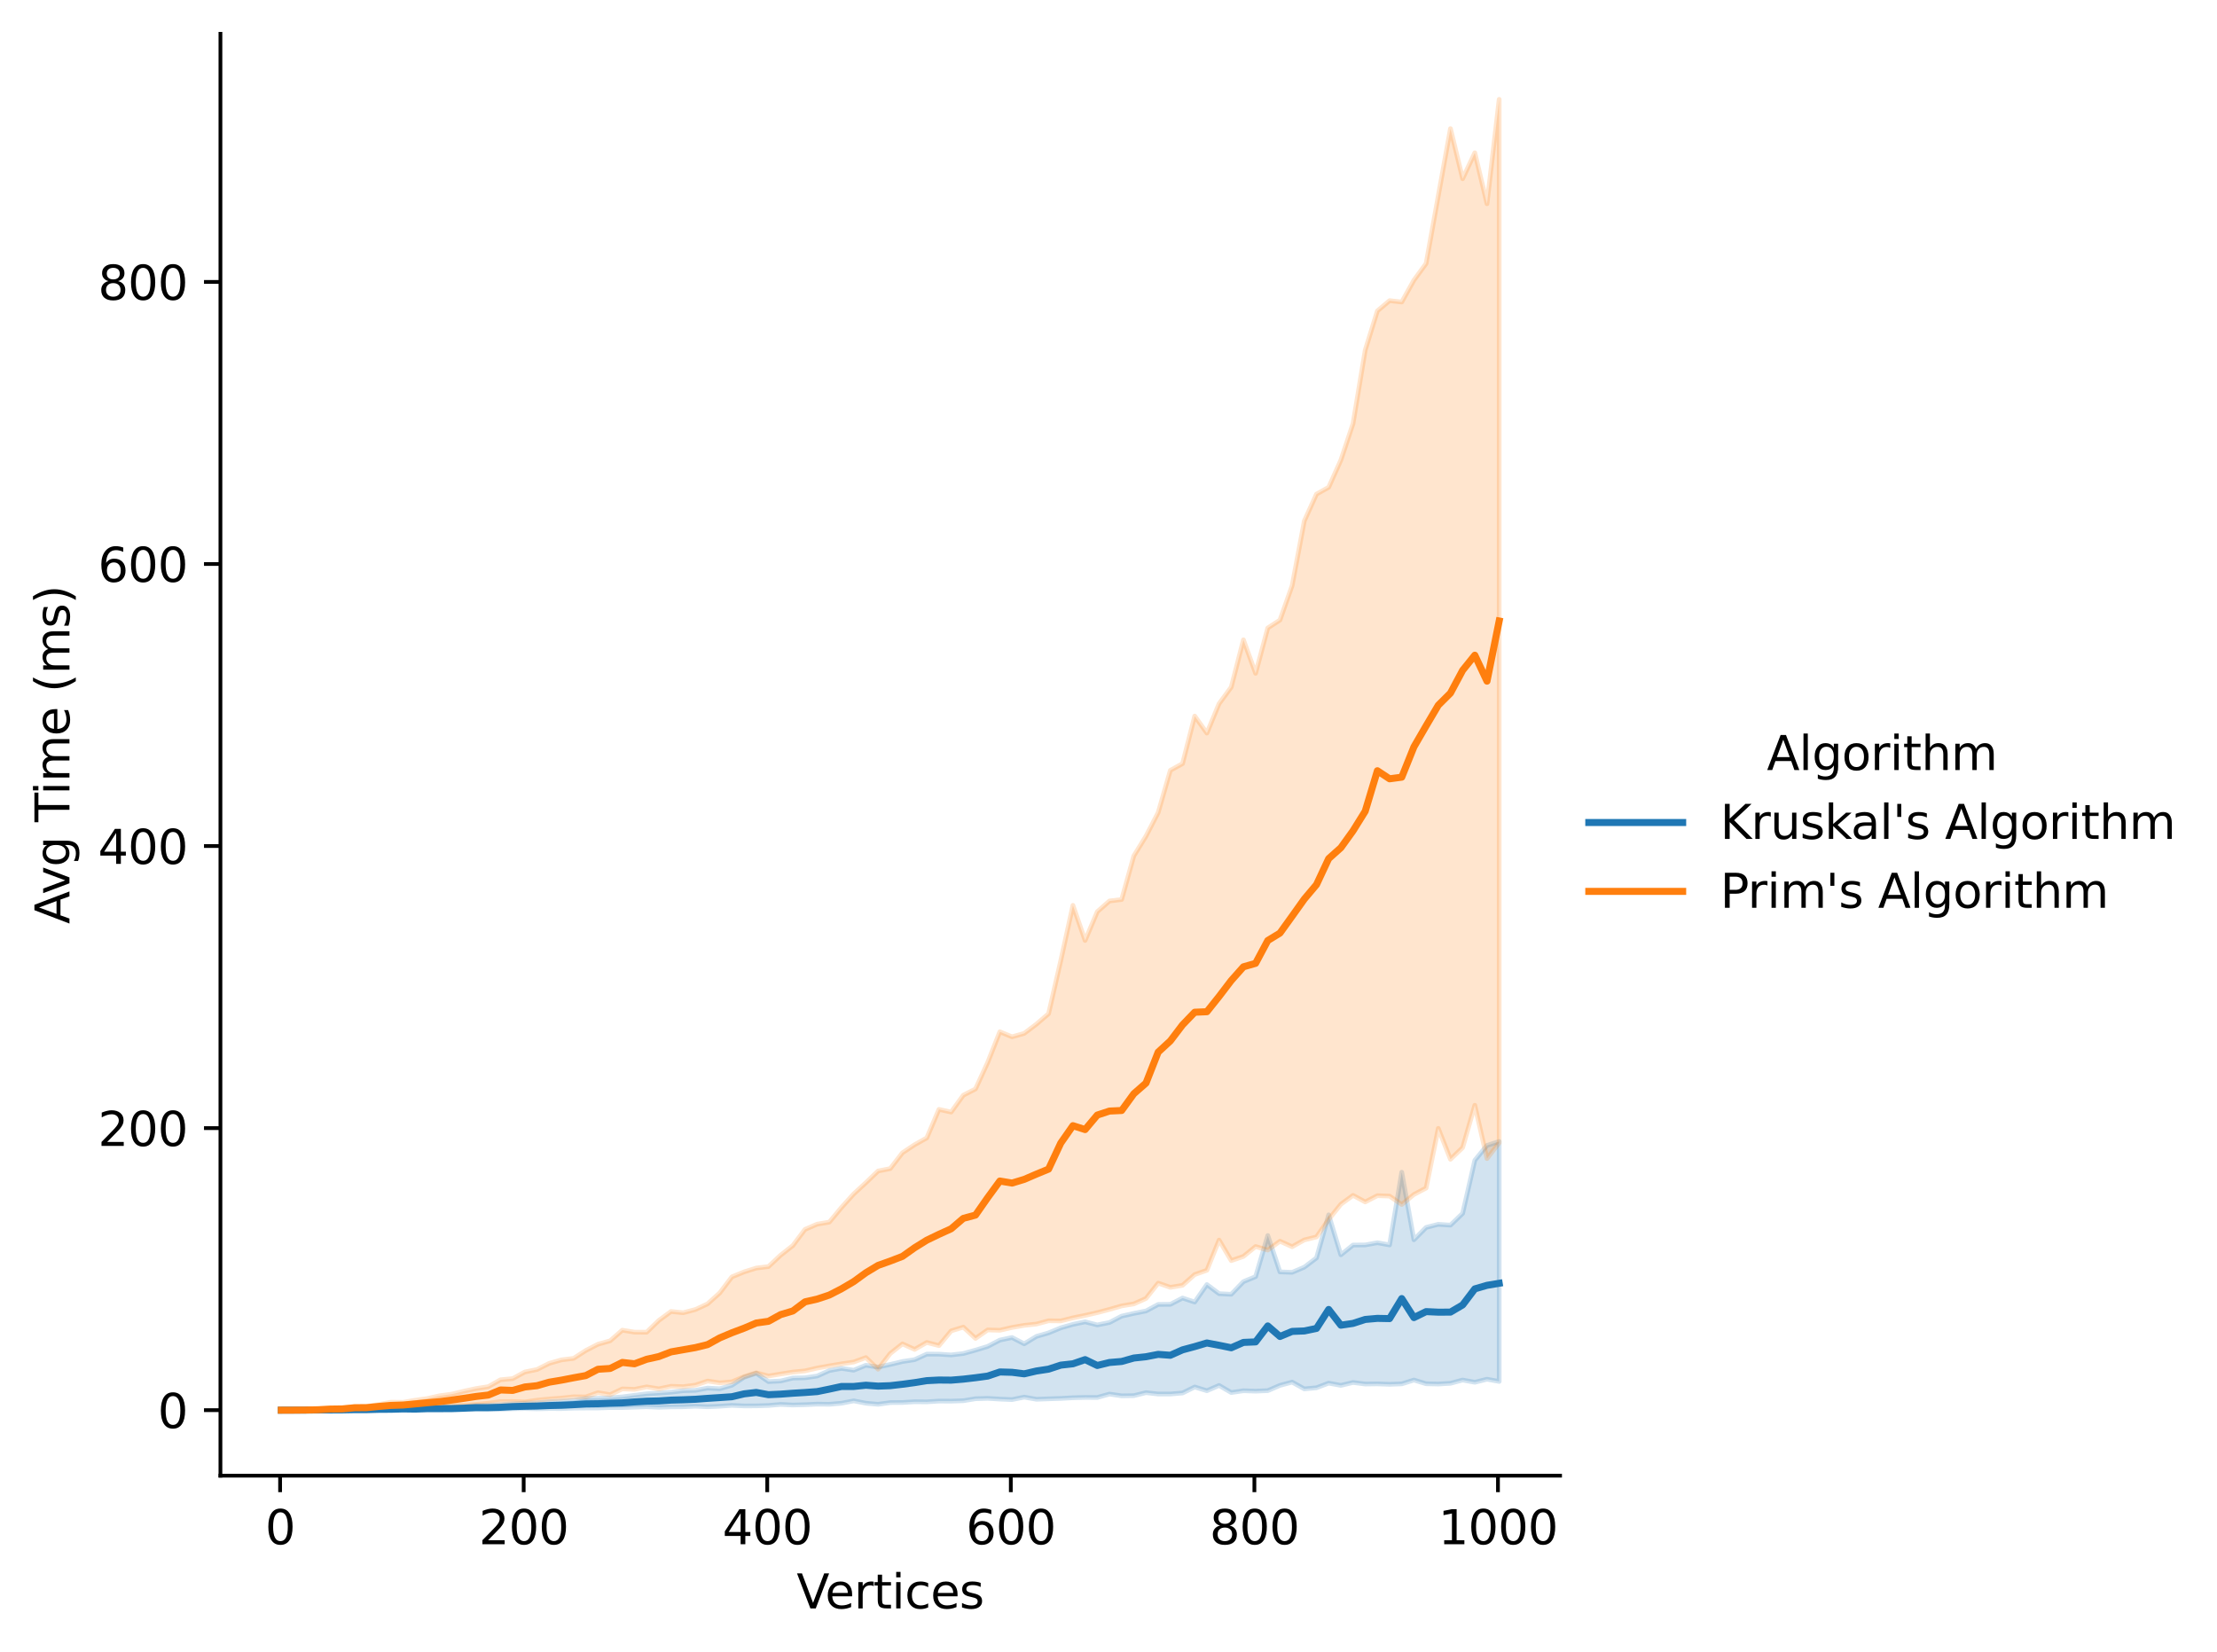 <?xml version="1.0" encoding="utf-8" standalone="no"?>
<!DOCTYPE svg PUBLIC "-//W3C//DTD SVG 1.1//EN"
  "http://www.w3.org/Graphics/SVG/1.1/DTD/svg11.dtd">
<svg xmlns:xlink="http://www.w3.org/1999/xlink" width="472.365pt" height="351.996pt" viewBox="0 0 472.365 351.996" xmlns="http://www.w3.org/2000/svg" version="1.1">
 <defs>
  <style type="text/css">*{stroke-linejoin: round; stroke-linecap: butt}</style>
 </defs>
 <g id="figure_1">
  <g id="patch_1">
   <path d="M 0 351.996 
L 472.365 351.996 
L 472.365 0 
L 0 0 
z
" style="fill: #ffffff"/>
  </g>
  <g id="axes_1">
   <g id="patch_2">
    <path d="M 46.966 314.44 
L 332.396 314.44 
L 332.396 7.2 
L 46.966 7.2 
z
" style="fill: #ffffff"/>
   </g>
   <g id="PolyCollection_1">
    <defs>
     <path id="m9ad818e739" d="M 59.94 -51.522 
L 59.94 -51.522 
L 62.535 -51.522 
L 65.129 -51.522 
L 67.724 -51.522 
L 70.319 -51.522 
L 72.914 -51.522 
L 75.509 -51.57 
L 78.104 -51.582 
L 80.698 -51.618 
L 83.293 -51.606 
L 85.888 -51.678 
L 88.483 -51.582 
L 91.078 -51.654 
L 93.672 -51.654 
L 96.267 -51.618 
L 98.862 -51.666 
L 101.457 -51.726 
L 104.052 -51.678 
L 106.647 -51.702 
L 109.241 -51.822 
L 111.836 -51.87 
L 114.431 -51.81 
L 117.026 -51.87 
L 119.621 -51.858 
L 122.216 -51.954 
L 124.81 -51.978 
L 127.405 -51.989 
L 130 -52.075 
L 132.595 -52.074 
L 135.19 -52.158 
L 137.784 -52.255 
L 140.379 -52.135 
L 142.974 -52.219 
L 145.569 -52.243 
L 148.164 -52.36 
L 150.759 -52.243 
L 153.353 -52.363 
L 155.948 -52.543 
L 158.543 -52.423 
L 161.138 -52.435 
L 163.733 -52.519 
L 166.327 -52.748 
L 168.922 -52.616 
L 171.517 -52.687 
L 174.112 -52.806 
L 176.707 -52.772 
L 179.302 -53 
L 181.896 -53.505 
L 184.491 -53 
L 187.086 -52.772 
L 189.681 -53.132 
L 192.276 -53.156 
L 194.871 -53.313 
L 197.465 -53.289 
L 200.06 -53.456 
L 202.655 -53.445 
L 205.25 -53.529 
L 207.845 -53.955 
L 210.439 -54.034 
L 213.034 -53.878 
L 215.629 -53.769 
L 218.224 -54.302 
L 220.819 -53.842 
L 223.414 -53.938 
L 226.008 -54.022 
L 228.603 -54.165 
L 231.198 -54.238 
L 233.793 -54.226 
L 236.388 -54.947 
L 238.983 -54.575 
L 241.577 -54.611 
L 244.172 -55.248 
L 246.767 -54.959 
L 249.362 -54.959 
L 251.957 -55.176 
L 254.551 -56.458 
L 257.146 -55.665 
L 259.741 -56.786 
L 262.336 -55.272 
L 264.931 -55.657 
L 267.526 -55.572 
L 270.12 -55.681 
L 272.715 -56.798 
L 275.31 -57.496 
L 277.905 -56.053 
L 280.5 -56.294 
L 283.095 -57.279 
L 285.689 -56.798 
L 288.284 -57.418 
L 290.879 -57.087 
L 293.474 -57.123 
L 296.069 -57.027 
L 298.663 -57.123 
L 301.258 -57.94 
L 303.853 -57.147 
L 306.448 -57.087 
L 309.043 -57.243 
L 311.638 -57.94 
L 314.232 -57.464 
L 316.827 -58.117 
L 319.422 -57.64 
L 319.422 -108.772 
L 319.422 -108.772 
L 316.827 -107.932 
L 314.232 -104.758 
L 311.638 -93.448 
L 309.043 -90.945 
L 306.448 -91.116 
L 303.853 -90.455 
L 301.258 -87.827 
L 298.663 -102.222 
L 296.069 -86.728 
L 293.474 -87.197 
L 290.879 -86.728 
L 288.284 -86.704 
L 285.689 -84.625 
L 283.095 -93.135 
L 280.5 -83.964 
L 277.905 -81.992 
L 275.31 -80.887 
L 272.715 -80.983 
L 270.12 -88.736 
L 267.526 -79.973 
L 264.931 -78.903 
L 262.336 -76.212 
L 259.741 -76.343 
L 257.146 -78.284 
L 254.551 -74.558 
L 251.957 -75.417 
L 249.362 -74.071 
L 246.767 -74.047 
L 244.172 -72.653 
L 241.577 -72.141 
L 238.983 -71.559 
L 236.388 -70.201 
L 233.793 -69.684 
L 231.198 -70.345 
L 228.603 -69.804 
L 226.008 -69.059 
L 223.414 -67.989 
L 220.819 -67.232 
L 218.224 -65.657 
L 215.629 -67.001 
L 213.034 -66.451 
L 210.439 -65.104 
L 207.845 -64.311 
L 205.25 -63.59 
L 202.655 -63.289 
L 200.06 -63.458 
L 197.465 -63.465 
L 194.871 -62.282 
L 192.276 -61.883 
L 189.681 -61.258 
L 187.086 -60.693 
L 184.491 -61.09 
L 181.896 -60.032 
L 179.302 -60.429 
L 176.707 -59.96 
L 174.112 -58.794 
L 171.517 -58.421 
L 168.922 -58.361 
L 166.327 -57.736 
L 163.733 -57.604 
L 161.138 -59.395 
L 158.543 -58.529 
L 155.948 -56.835 
L 153.353 -56.089 
L 150.759 -56.222 
L 148.164 -55.741 
L 145.569 -55.669 
L 142.974 -55.357 
L 140.379 -55.166 
L 137.784 -55.008 
L 135.19 -54.683 
L 132.595 -54.346 
L 130 -54.142 
L 127.405 -54.046 
L 124.81 -54.01 
L 122.216 -53.601 
L 119.621 -53.433 
L 117.026 -53.313 
L 114.431 -53.084 
L 111.836 -53.024 
L 109.241 -52.893 
L 106.647 -52.712 
L 104.052 -52.616 
L 101.457 -52.543 
L 98.862 -52.315 
L 96.267 -52.159 
L 93.672 -52.123 
L 91.078 -52.075 
L 88.483 -51.954 
L 85.888 -51.93 
L 83.293 -51.822 
L 80.698 -51.786 
L 78.104 -51.702 
L 75.509 -51.69 
L 72.914 -51.654 
L 70.319 -51.642 
L 67.724 -51.594 
L 65.129 -51.558 
L 62.535 -51.558 
L 59.94 -51.522 
z
" style="stroke: #1f77b4; stroke-opacity: 0.2"/>
    </defs>
    <g clip-path="url(#p9c063be5c8)">
     <use xlink:href="#m9ad818e739" x="0" y="351.996" style="fill: #1f77b4; fill-opacity: 0.2; stroke: #1f77b4; stroke-opacity: 0.2"/>
    </g>
   </g>
   <g id="PolyCollection_2">
    <defs>
     <path id="m7182b7076f" d="M 59.94 -51.522 
L 59.94 -51.522 
L 62.535 -51.522 
L 65.129 -51.522 
L 67.724 -51.558 
L 70.319 -51.642 
L 72.914 -51.642 
L 75.509 -51.75 
L 78.104 -51.738 
L 80.698 -51.918 
L 83.293 -51.918 
L 85.888 -52.039 
L 88.483 -52.171 
L 91.078 -52.219 
L 93.672 -52.267 
L 96.267 -52.507 
L 98.862 -52.579 
L 101.457 -52.76 
L 104.052 -53 
L 106.647 -53.349 
L 109.241 -53.361 
L 111.836 -53.263 
L 114.431 -53.649 
L 117.026 -53.902 
L 119.621 -54.094 
L 122.216 -54.37 
L 124.81 -54.345 
L 127.405 -55.248 
L 130 -54.815 
L 132.595 -56.053 
L 135.19 -55.957 
L 137.784 -56.486 
L 140.379 -56.065 
L 142.974 -56.606 
L 145.569 -56.522 
L 148.164 -56.859 
L 150.759 -57.724 
L 153.353 -57.339 
L 155.948 -57.556 
L 158.543 -58.663 
L 161.138 -59.479 
L 163.733 -58.794 
L 166.327 -59.227 
L 168.922 -59.635 
L 171.517 -59.888 
L 174.112 -60.489 
L 176.707 -60.957 
L 179.302 -61.39 
L 181.896 -61.775 
L 184.491 -62.724 
L 187.086 -60.248 
L 189.681 -63.59 
L 192.276 -65.645 
L 194.871 -64.467 
L 197.465 -65.946 
L 200.06 -65.273 
L 202.655 -68.409 
L 205.25 -69.215 
L 207.845 -66.811 
L 210.439 -68.614 
L 213.034 -68.542 
L 215.629 -69.143 
L 218.224 -69.588 
L 220.819 -69.864 
L 223.414 -70.561 
L 226.008 -70.537 
L 228.603 -71.186 
L 231.198 -71.715 
L 233.793 -72.304 
L 236.388 -72.989 
L 238.983 -73.735 
L 241.577 -74.167 
L 244.172 -75.321 
L 246.767 -78.591 
L 249.362 -77.689 
L 251.957 -78.122 
L 254.551 -80.418 
L 257.146 -81.331 
L 259.741 -87.762 
L 262.336 -83.387 
L 264.931 -84.276 
L 267.526 -86.391 
L 270.12 -85.635 
L 272.715 -87.519 
L 275.31 -86.344 
L 277.905 -87.795 
L 280.5 -88.435 
L 283.095 -92.158 
L 285.689 -95.393 
L 288.284 -97.289 
L 290.879 -95.888 
L 293.474 -97.222 
L 296.069 -97.13 
L 298.663 -95.347 
L 301.258 -97.478 
L 303.853 -98.845 
L 306.448 -111.562 
L 309.043 -104.975 
L 311.638 -107.463 
L 314.232 -116.49 
L 316.827 -105.131 
L 319.422 -108.502 
L 319.422 -330.831 
L 319.422 -330.831 
L 316.827 -308.582 
L 314.232 -319.448 
L 311.638 -313.907 
L 309.043 -324.592 
L 306.448 -310.265 
L 303.853 -295.847 
L 301.258 -292.292 
L 298.663 -287.643 
L 296.069 -287.936 
L 293.474 -285.744 
L 290.879 -277.378 
L 288.284 -261.74 
L 285.689 -253.951 
L 283.095 -248.164 
L 280.5 -246.715 
L 277.905 -241 
L 275.31 -227.218 
L 272.715 -219.874 
L 270.12 -218.191 
L 267.526 -208.527 
L 264.931 -215.667 
L 262.336 -205.587 
L 259.741 -202.048 
L 257.146 -195.786 
L 254.551 -199.416 
L 251.957 -189.283 
L 249.362 -187.853 
L 246.767 -178.858 
L 244.172 -173.837 
L 241.577 -169.618 
L 238.983 -160.327 
L 236.388 -160.014 
L 233.793 -157.731 
L 231.198 -151.6 
L 228.603 -159.089 
L 226.008 -147.285 
L 223.414 -135.998 
L 220.819 -133.763 
L 218.224 -131.803 
L 215.629 -131.076 
L 213.034 -132.146 
L 210.439 -125.601 
L 207.845 -119.964 
L 205.25 -118.629 
L 202.655 -115.035 
L 200.06 -115.612 
L 197.465 -109.53 
L 194.871 -108.076 
L 192.276 -106.357 
L 189.681 -102.991 
L 187.086 -102.475 
L 184.491 -99.986 
L 181.896 -97.594 
L 179.302 -94.722 
L 176.707 -91.596 
L 174.112 -91.152 
L 171.517 -90.034 
L 168.922 -86.584 
L 166.327 -84.541 
L 163.733 -82.113 
L 161.138 -81.8 
L 158.543 -80.983 
L 155.948 -79.925 
L 153.353 -76.504 
L 150.759 -74.167 
L 148.164 -72.965 
L 145.569 -72.28 
L 142.974 -72.545 
L 140.379 -70.646 
L 137.784 -68.133 
L 135.19 -68.145 
L 132.595 -68.566 
L 130 -66.294 
L 127.405 -65.567 
L 124.81 -64.227 
L 122.216 -62.556 
L 119.621 -62.232 
L 117.026 -61.498 
L 114.431 -60.188 
L 111.836 -59.659 
L 109.241 -58.245 
L 106.647 -58 
L 104.052 -56.534 
L 101.457 -56.125 
L 98.862 -55.56 
L 96.267 -54.935 
L 93.672 -54.587 
L 91.078 -53.998 
L 88.483 -53.637 
L 85.888 -53.192 
L 83.293 -53.217 
L 80.698 -52.724 
L 78.104 -52.351 
L 75.509 -52.303 
L 72.914 -51.931 
L 70.319 -51.846 
L 67.724 -51.666 
L 65.129 -51.57 
L 62.535 -51.522 
L 59.94 -51.522 
z
" style="stroke: #ff7f0e; stroke-opacity: 0.2"/>
    </defs>
    <g clip-path="url(#p9c063be5c8)">
     <use xlink:href="#m7182b7076f" x="0" y="351.996" style="fill: #ff7f0e; fill-opacity: 0.2; stroke: #ff7f0e; stroke-opacity: 0.2"/>
    </g>
   </g>
   <g id="matplotlib.axis_1">
    <g id="xtick_1">
     <g id="line2d_1">
      <defs>
       <path id="mca353da66a" d="M 0 0 
L 0 3.5 
" style="stroke: #000000; stroke-width: 0.8"/>
      </defs>
      <g>
       <use xlink:href="#mca353da66a" x="59.68" y="314.44" style="stroke: #000000; stroke-width: 0.8"/>
      </g>
     </g>
     <g id="text_1">
      <!-- 0 -->
      <g transform="translate(56.499 329.038) scale(0.1 -0.1)">
       <defs>
        <path id="DejaVuSans-30" d="M 2034 4250 
Q 1547 4250 1301 3770 
Q 1056 3291 1056 2328 
Q 1056 1369 1301 889 
Q 1547 409 2034 409 
Q 2525 409 2770 889 
Q 3016 1369 3016 2328 
Q 3016 3291 2770 3770 
Q 2525 4250 2034 4250 
z
M 2034 4750 
Q 2819 4750 3233 4129 
Q 3647 3509 3647 2328 
Q 3647 1150 3233 529 
Q 2819 -91 2034 -91 
Q 1250 -91 836 529 
Q 422 1150 422 2328 
Q 422 3509 836 4129 
Q 1250 4750 2034 4750 
z
" transform="scale(0.016)"/>
       </defs>
       <use xlink:href="#DejaVuSans-30"/>
      </g>
     </g>
    </g>
    <g id="xtick_2">
     <g id="line2d_2">
      <g>
       <use xlink:href="#mca353da66a" x="111.577" y="314.44" style="stroke: #000000; stroke-width: 0.8"/>
      </g>
     </g>
     <g id="text_2">
      <!-- 200 -->
      <g transform="translate(102.033 329.038) scale(0.1 -0.1)">
       <defs>
        <path id="DejaVuSans-32" d="M 1228 531 
L 3431 531 
L 3431 0 
L 469 0 
L 469 531 
Q 828 903 1448 1529 
Q 2069 2156 2228 2338 
Q 2531 2678 2651 2914 
Q 2772 3150 2772 3378 
Q 2772 3750 2511 3984 
Q 2250 4219 1831 4219 
Q 1534 4219 1204 4116 
Q 875 4013 500 3803 
L 500 4441 
Q 881 4594 1212 4672 
Q 1544 4750 1819 4750 
Q 2544 4750 2975 4387 
Q 3406 4025 3406 3419 
Q 3406 3131 3298 2873 
Q 3191 2616 2906 2266 
Q 2828 2175 2409 1742 
Q 1991 1309 1228 531 
z
" transform="scale(0.016)"/>
       </defs>
       <use xlink:href="#DejaVuSans-32"/>
       <use xlink:href="#DejaVuSans-30" x="63.623"/>
       <use xlink:href="#DejaVuSans-30" x="127.246"/>
      </g>
     </g>
    </g>
    <g id="xtick_3">
     <g id="line2d_3">
      <g>
       <use xlink:href="#mca353da66a" x="163.473" y="314.44" style="stroke: #000000; stroke-width: 0.8"/>
      </g>
     </g>
     <g id="text_3">
      <!-- 400 -->
      <g transform="translate(153.929 329.038) scale(0.1 -0.1)">
       <defs>
        <path id="DejaVuSans-34" d="M 2419 4116 
L 825 1625 
L 2419 1625 
L 2419 4116 
z
M 2253 4666 
L 3047 4666 
L 3047 1625 
L 3713 1625 
L 3713 1100 
L 3047 1100 
L 3047 0 
L 2419 0 
L 2419 1100 
L 313 1100 
L 313 1709 
L 2253 4666 
z
" transform="scale(0.016)"/>
       </defs>
       <use xlink:href="#DejaVuSans-34"/>
       <use xlink:href="#DejaVuSans-30" x="63.623"/>
       <use xlink:href="#DejaVuSans-30" x="127.246"/>
      </g>
     </g>
    </g>
    <g id="xtick_4">
     <g id="line2d_4">
      <g>
       <use xlink:href="#mca353da66a" x="215.37" y="314.44" style="stroke: #000000; stroke-width: 0.8"/>
      </g>
     </g>
     <g id="text_4">
      <!-- 600 -->
      <g transform="translate(205.826 329.038) scale(0.1 -0.1)">
       <defs>
        <path id="DejaVuSans-36" d="M 2113 2584 
Q 1688 2584 1439 2293 
Q 1191 2003 1191 1497 
Q 1191 994 1439 701 
Q 1688 409 2113 409 
Q 2538 409 2786 701 
Q 3034 994 3034 1497 
Q 3034 2003 2786 2293 
Q 2538 2584 2113 2584 
z
M 3366 4563 
L 3366 3988 
Q 3128 4100 2886 4159 
Q 2644 4219 2406 4219 
Q 1781 4219 1451 3797 
Q 1122 3375 1075 2522 
Q 1259 2794 1537 2939 
Q 1816 3084 2150 3084 
Q 2853 3084 3261 2657 
Q 3669 2231 3669 1497 
Q 3669 778 3244 343 
Q 2819 -91 2113 -91 
Q 1303 -91 875 529 
Q 447 1150 447 2328 
Q 447 3434 972 4092 
Q 1497 4750 2381 4750 
Q 2619 4750 2861 4703 
Q 3103 4656 3366 4563 
z
" transform="scale(0.016)"/>
       </defs>
       <use xlink:href="#DejaVuSans-36"/>
       <use xlink:href="#DejaVuSans-30" x="63.623"/>
       <use xlink:href="#DejaVuSans-30" x="127.246"/>
      </g>
     </g>
    </g>
    <g id="xtick_5">
     <g id="line2d_5">
      <g>
       <use xlink:href="#mca353da66a" x="267.266" y="314.44" style="stroke: #000000; stroke-width: 0.8"/>
      </g>
     </g>
     <g id="text_5">
      <!-- 800 -->
      <g transform="translate(257.722 329.038) scale(0.1 -0.1)">
       <defs>
        <path id="DejaVuSans-38" d="M 2034 2216 
Q 1584 2216 1326 1975 
Q 1069 1734 1069 1313 
Q 1069 891 1326 650 
Q 1584 409 2034 409 
Q 2484 409 2743 651 
Q 3003 894 3003 1313 
Q 3003 1734 2745 1975 
Q 2488 2216 2034 2216 
z
M 1403 2484 
Q 997 2584 770 2862 
Q 544 3141 544 3541 
Q 544 4100 942 4425 
Q 1341 4750 2034 4750 
Q 2731 4750 3128 4425 
Q 3525 4100 3525 3541 
Q 3525 3141 3298 2862 
Q 3072 2584 2669 2484 
Q 3125 2378 3379 2068 
Q 3634 1759 3634 1313 
Q 3634 634 3220 271 
Q 2806 -91 2034 -91 
Q 1263 -91 848 271 
Q 434 634 434 1313 
Q 434 1759 690 2068 
Q 947 2378 1403 2484 
z
M 1172 3481 
Q 1172 3119 1398 2916 
Q 1625 2713 2034 2713 
Q 2441 2713 2670 2916 
Q 2900 3119 2900 3481 
Q 2900 3844 2670 4047 
Q 2441 4250 2034 4250 
Q 1625 4250 1398 4047 
Q 1172 3844 1172 3481 
z
" transform="scale(0.016)"/>
       </defs>
       <use xlink:href="#DejaVuSans-38"/>
       <use xlink:href="#DejaVuSans-30" x="63.623"/>
       <use xlink:href="#DejaVuSans-30" x="127.246"/>
      </g>
     </g>
    </g>
    <g id="xtick_6">
     <g id="line2d_6">
      <g>
       <use xlink:href="#mca353da66a" x="319.163" y="314.44" style="stroke: #000000; stroke-width: 0.8"/>
      </g>
     </g>
     <g id="text_6">
      <!-- 1000 -->
      <g transform="translate(306.438 329.038) scale(0.1 -0.1)">
       <defs>
        <path id="DejaVuSans-31" d="M 794 531 
L 1825 531 
L 1825 4091 
L 703 3866 
L 703 4441 
L 1819 4666 
L 2450 4666 
L 2450 531 
L 3481 531 
L 3481 0 
L 794 0 
L 794 531 
z
" transform="scale(0.016)"/>
       </defs>
       <use xlink:href="#DejaVuSans-31"/>
       <use xlink:href="#DejaVuSans-30" x="63.623"/>
       <use xlink:href="#DejaVuSans-30" x="127.246"/>
       <use xlink:href="#DejaVuSans-30" x="190.869"/>
      </g>
     </g>
    </g>
    <g id="text_7">
     <!-- Vertices -->
     <g transform="translate(169.736 342.717) scale(0.1 -0.1)">
      <defs>
       <path id="DejaVuSans-56" d="M 1831 0 
L 50 4666 
L 709 4666 
L 2188 738 
L 3669 4666 
L 4325 4666 
L 2547 0 
L 1831 0 
z
" transform="scale(0.016)"/>
       <path id="DejaVuSans-65" d="M 3597 1894 
L 3597 1613 
L 953 1613 
Q 991 1019 1311 708 
Q 1631 397 2203 397 
Q 2534 397 2845 478 
Q 3156 559 3463 722 
L 3463 178 
Q 3153 47 2828 -22 
Q 2503 -91 2169 -91 
Q 1331 -91 842 396 
Q 353 884 353 1716 
Q 353 2575 817 3079 
Q 1281 3584 2069 3584 
Q 2775 3584 3186 3129 
Q 3597 2675 3597 1894 
z
M 3022 2063 
Q 3016 2534 2758 2815 
Q 2500 3097 2075 3097 
Q 1594 3097 1305 2825 
Q 1016 2553 972 2059 
L 3022 2063 
z
" transform="scale(0.016)"/>
       <path id="DejaVuSans-72" d="M 2631 2963 
Q 2534 3019 2420 3045 
Q 2306 3072 2169 3072 
Q 1681 3072 1420 2755 
Q 1159 2438 1159 1844 
L 1159 0 
L 581 0 
L 581 3500 
L 1159 3500 
L 1159 2956 
Q 1341 3275 1631 3429 
Q 1922 3584 2338 3584 
Q 2397 3584 2469 3576 
Q 2541 3569 2628 3553 
L 2631 2963 
z
" transform="scale(0.016)"/>
       <path id="DejaVuSans-74" d="M 1172 4494 
L 1172 3500 
L 2356 3500 
L 2356 3053 
L 1172 3053 
L 1172 1153 
Q 1172 725 1289 603 
Q 1406 481 1766 481 
L 2356 481 
L 2356 0 
L 1766 0 
Q 1100 0 847 248 
Q 594 497 594 1153 
L 594 3053 
L 172 3053 
L 172 3500 
L 594 3500 
L 594 4494 
L 1172 4494 
z
" transform="scale(0.016)"/>
       <path id="DejaVuSans-69" d="M 603 3500 
L 1178 3500 
L 1178 0 
L 603 0 
L 603 3500 
z
M 603 4863 
L 1178 4863 
L 1178 4134 
L 603 4134 
L 603 4863 
z
" transform="scale(0.016)"/>
       <path id="DejaVuSans-63" d="M 3122 3366 
L 3122 2828 
Q 2878 2963 2633 3030 
Q 2388 3097 2138 3097 
Q 1578 3097 1268 2742 
Q 959 2388 959 1747 
Q 959 1106 1268 751 
Q 1578 397 2138 397 
Q 2388 397 2633 464 
Q 2878 531 3122 666 
L 3122 134 
Q 2881 22 2623 -34 
Q 2366 -91 2075 -91 
Q 1284 -91 818 406 
Q 353 903 353 1747 
Q 353 2603 823 3093 
Q 1294 3584 2113 3584 
Q 2378 3584 2631 3529 
Q 2884 3475 3122 3366 
z
" transform="scale(0.016)"/>
       <path id="DejaVuSans-73" d="M 2834 3397 
L 2834 2853 
Q 2591 2978 2328 3040 
Q 2066 3103 1784 3103 
Q 1356 3103 1142 2972 
Q 928 2841 928 2578 
Q 928 2378 1081 2264 
Q 1234 2150 1697 2047 
L 1894 2003 
Q 2506 1872 2764 1633 
Q 3022 1394 3022 966 
Q 3022 478 2636 193 
Q 2250 -91 1575 -91 
Q 1294 -91 989 -36 
Q 684 19 347 128 
L 347 722 
Q 666 556 975 473 
Q 1284 391 1588 391 
Q 1994 391 2212 530 
Q 2431 669 2431 922 
Q 2431 1156 2273 1281 
Q 2116 1406 1581 1522 
L 1381 1569 
Q 847 1681 609 1914 
Q 372 2147 372 2553 
Q 372 3047 722 3315 
Q 1072 3584 1716 3584 
Q 2034 3584 2315 3537 
Q 2597 3491 2834 3397 
z
" transform="scale(0.016)"/>
      </defs>
      <use xlink:href="#DejaVuSans-56"/>
      <use xlink:href="#DejaVuSans-65" x="60.658"/>
      <use xlink:href="#DejaVuSans-72" x="122.182"/>
      <use xlink:href="#DejaVuSans-74" x="163.295"/>
      <use xlink:href="#DejaVuSans-69" x="202.504"/>
      <use xlink:href="#DejaVuSans-63" x="230.287"/>
      <use xlink:href="#DejaVuSans-65" x="285.268"/>
      <use xlink:href="#DejaVuSans-73" x="346.791"/>
     </g>
    </g>
   </g>
   <g id="matplotlib.axis_2">
    <g id="ytick_1">
     <g id="line2d_7">
      <defs>
       <path id="m34e87d046e" d="M 0 0 
L -3.5 0 
" style="stroke: #000000; stroke-width: 0.8"/>
      </defs>
      <g>
       <use xlink:href="#m34e87d046e" x="46.966" y="300.475" style="stroke: #000000; stroke-width: 0.8"/>
      </g>
     </g>
     <g id="text_8">
      <!-- 0 -->
      <g transform="translate(33.603 304.274) scale(0.1 -0.1)">
       <use xlink:href="#DejaVuSans-30"/>
      </g>
     </g>
    </g>
    <g id="ytick_2">
     <g id="line2d_8">
      <g>
       <use xlink:href="#m34e87d046e" x="46.966" y="240.374" style="stroke: #000000; stroke-width: 0.8"/>
      </g>
     </g>
     <g id="text_9">
      <!-- 200 -->
      <g transform="translate(20.878 244.174) scale(0.1 -0.1)">
       <use xlink:href="#DejaVuSans-32"/>
       <use xlink:href="#DejaVuSans-30" x="63.623"/>
       <use xlink:href="#DejaVuSans-30" x="127.246"/>
      </g>
     </g>
    </g>
    <g id="ytick_3">
     <g id="line2d_9">
      <g>
       <use xlink:href="#m34e87d046e" x="46.966" y="180.274" style="stroke: #000000; stroke-width: 0.8"/>
      </g>
     </g>
     <g id="text_10">
      <!-- 400 -->
      <g transform="translate(20.878 184.074) scale(0.1 -0.1)">
       <use xlink:href="#DejaVuSans-34"/>
       <use xlink:href="#DejaVuSans-30" x="63.623"/>
       <use xlink:href="#DejaVuSans-30" x="127.246"/>
      </g>
     </g>
    </g>
    <g id="ytick_4">
     <g id="line2d_10">
      <g>
       <use xlink:href="#m34e87d046e" x="46.966" y="120.174" style="stroke: #000000; stroke-width: 0.8"/>
      </g>
     </g>
     <g id="text_11">
      <!-- 600 -->
      <g transform="translate(20.878 123.974) scale(0.1 -0.1)">
       <use xlink:href="#DejaVuSans-36"/>
       <use xlink:href="#DejaVuSans-30" x="63.623"/>
       <use xlink:href="#DejaVuSans-30" x="127.246"/>
      </g>
     </g>
    </g>
    <g id="ytick_5">
     <g id="line2d_11">
      <g>
       <use xlink:href="#m34e87d046e" x="46.966" y="60.074" style="stroke: #000000; stroke-width: 0.8"/>
      </g>
     </g>
     <g id="text_12">
      <!-- 800 -->
      <g transform="translate(20.878 63.873) scale(0.1 -0.1)">
       <use xlink:href="#DejaVuSans-38"/>
       <use xlink:href="#DejaVuSans-30" x="63.623"/>
       <use xlink:href="#DejaVuSans-30" x="127.246"/>
      </g>
     </g>
    </g>
    <g id="text_13">
     <!-- Avg Time (ms) -->
     <g transform="translate(14.798 196.868) rotate(-90) scale(0.1 -0.1)">
      <defs>
       <path id="DejaVuSans-41" d="M 2188 4044 
L 1331 1722 
L 3047 1722 
L 2188 4044 
z
M 1831 4666 
L 2547 4666 
L 4325 0 
L 3669 0 
L 3244 1197 
L 1141 1197 
L 716 0 
L 50 0 
L 1831 4666 
z
" transform="scale(0.016)"/>
       <path id="DejaVuSans-76" d="M 191 3500 
L 800 3500 
L 1894 563 
L 2988 3500 
L 3597 3500 
L 2284 0 
L 1503 0 
L 191 3500 
z
" transform="scale(0.016)"/>
       <path id="DejaVuSans-67" d="M 2906 1791 
Q 2906 2416 2648 2759 
Q 2391 3103 1925 3103 
Q 1463 3103 1205 2759 
Q 947 2416 947 1791 
Q 947 1169 1205 825 
Q 1463 481 1925 481 
Q 2391 481 2648 825 
Q 2906 1169 2906 1791 
z
M 3481 434 
Q 3481 -459 3084 -895 
Q 2688 -1331 1869 -1331 
Q 1566 -1331 1297 -1286 
Q 1028 -1241 775 -1147 
L 775 -588 
Q 1028 -725 1275 -790 
Q 1522 -856 1778 -856 
Q 2344 -856 2625 -561 
Q 2906 -266 2906 331 
L 2906 616 
Q 2728 306 2450 153 
Q 2172 0 1784 0 
Q 1141 0 747 490 
Q 353 981 353 1791 
Q 353 2603 747 3093 
Q 1141 3584 1784 3584 
Q 2172 3584 2450 3431 
Q 2728 3278 2906 2969 
L 2906 3500 
L 3481 3500 
L 3481 434 
z
" transform="scale(0.016)"/>
       <path id="DejaVuSans-20" transform="scale(0.016)"/>
       <path id="DejaVuSans-54" d="M -19 4666 
L 3928 4666 
L 3928 4134 
L 2272 4134 
L 2272 0 
L 1638 0 
L 1638 4134 
L -19 4134 
L -19 4666 
z
" transform="scale(0.016)"/>
       <path id="DejaVuSans-6d" d="M 3328 2828 
Q 3544 3216 3844 3400 
Q 4144 3584 4550 3584 
Q 5097 3584 5394 3201 
Q 5691 2819 5691 2113 
L 5691 0 
L 5113 0 
L 5113 2094 
Q 5113 2597 4934 2840 
Q 4756 3084 4391 3084 
Q 3944 3084 3684 2787 
Q 3425 2491 3425 1978 
L 3425 0 
L 2847 0 
L 2847 2094 
Q 2847 2600 2669 2842 
Q 2491 3084 2119 3084 
Q 1678 3084 1418 2786 
Q 1159 2488 1159 1978 
L 1159 0 
L 581 0 
L 581 3500 
L 1159 3500 
L 1159 2956 
Q 1356 3278 1631 3431 
Q 1906 3584 2284 3584 
Q 2666 3584 2933 3390 
Q 3200 3197 3328 2828 
z
" transform="scale(0.016)"/>
       <path id="DejaVuSans-28" d="M 1984 4856 
Q 1566 4138 1362 3434 
Q 1159 2731 1159 2009 
Q 1159 1288 1364 580 
Q 1569 -128 1984 -844 
L 1484 -844 
Q 1016 -109 783 600 
Q 550 1309 550 2009 
Q 550 2706 781 3412 
Q 1013 4119 1484 4856 
L 1984 4856 
z
" transform="scale(0.016)"/>
       <path id="DejaVuSans-29" d="M 513 4856 
L 1013 4856 
Q 1481 4119 1714 3412 
Q 1947 2706 1947 2009 
Q 1947 1309 1714 600 
Q 1481 -109 1013 -844 
L 513 -844 
Q 928 -128 1133 580 
Q 1338 1288 1338 2009 
Q 1338 2731 1133 3434 
Q 928 4138 513 4856 
z
" transform="scale(0.016)"/>
      </defs>
      <use xlink:href="#DejaVuSans-41"/>
      <use xlink:href="#DejaVuSans-76" x="62.533"/>
      <use xlink:href="#DejaVuSans-67" x="121.713"/>
      <use xlink:href="#DejaVuSans-20" x="185.189"/>
      <use xlink:href="#DejaVuSans-54" x="216.977"/>
      <use xlink:href="#DejaVuSans-69" x="274.936"/>
      <use xlink:href="#DejaVuSans-6d" x="302.719"/>
      <use xlink:href="#DejaVuSans-65" x="400.131"/>
      <use xlink:href="#DejaVuSans-20" x="461.654"/>
      <use xlink:href="#DejaVuSans-28" x="493.441"/>
      <use xlink:href="#DejaVuSans-6d" x="532.455"/>
      <use xlink:href="#DejaVuSans-73" x="629.867"/>
      <use xlink:href="#DejaVuSans-29" x="681.967"/>
     </g>
    </g>
   </g>
   <g id="line2d_12">
    <path d="M 59.94 300.475 
L 62.535 300.463 
L 65.129 300.463 
L 67.724 300.438 
L 70.319 300.426 
L 72.914 300.414 
L 75.509 300.366 
L 78.104 300.366 
L 80.698 300.294 
L 83.293 300.282 
L 85.888 300.21 
L 88.483 300.246 
L 91.078 300.15 
L 93.672 300.15 
L 96.267 300.138 
L 98.862 300.054 
L 101.457 299.934 
L 104.052 299.934 
L 106.647 299.862 
L 109.241 299.717 
L 111.836 299.645 
L 114.431 299.597 
L 117.026 299.489 
L 119.621 299.429 
L 122.216 299.309 
L 124.81 299.14 
L 127.405 299.104 
L 130 298.996 
L 132.595 298.924 
L 135.19 298.72 
L 137.784 298.563 
L 140.379 298.503 
L 142.974 298.335 
L 145.569 298.263 
L 148.164 298.155 
L 150.759 297.962 
L 153.353 297.794 
L 155.948 297.614 
L 158.543 297.001 
L 161.138 296.7 
L 163.733 297.181 
L 166.327 297.061 
L 168.922 296.869 
L 171.517 296.712 
L 174.112 296.52 
L 176.707 295.991 
L 179.302 295.426 
L 181.896 295.426 
L 184.491 295.162 
L 187.086 295.354 
L 189.681 295.258 
L 192.276 294.957 
L 194.871 294.609 
L 197.465 294.188 
L 200.06 294.056 
L 202.655 294.08 
L 205.25 293.864 
L 207.845 293.563 
L 210.439 293.214 
L 213.034 292.337 
L 215.629 292.409 
L 218.224 292.734 
L 220.819 292.133 
L 223.414 291.736 
L 226.008 290.883 
L 228.603 290.594 
L 231.198 289.705 
L 233.793 290.955 
L 236.388 290.318 
L 238.983 290.101 
L 241.577 289.368 
L 244.172 289.092 
L 246.767 288.587 
L 249.362 288.779 
L 251.957 287.625 
L 254.551 286.928 
L 257.146 286.159 
L 259.741 286.652 
L 262.336 287.18 
L 264.931 286.039 
L 267.526 285.93 
L 270.12 282.529 
L 272.715 284.776 
L 275.31 283.695 
L 277.905 283.598 
L 280.5 283.058 
L 283.095 279.019 
L 285.689 282.372 
L 288.284 281.988 
L 290.879 281.146 
L 293.474 280.918 
L 296.069 280.966 
L 298.663 276.699 
L 301.258 280.75 
L 303.853 279.476 
L 306.448 279.596 
L 309.043 279.584 
L 311.638 278.057 
L 314.232 274.632 
L 316.827 273.874 
L 319.422 273.442 
" clip-path="url(#p9c063be5c8)" style="fill: none; stroke: #1f77b4; stroke-width: 1.5; stroke-linecap: square"/>
   </g>
   <g id="line2d_13">
    <path d="M 59.94 300.475 
L 62.535 300.475 
L 65.129 300.451 
L 67.724 300.39 
L 70.319 300.246 
L 72.914 300.21 
L 75.509 299.97 
L 78.104 299.946 
L 80.698 299.681 
L 83.293 299.465 
L 85.888 299.381 
L 88.483 299.14 
L 91.078 298.888 
L 93.672 298.66 
L 96.267 298.323 
L 98.862 297.95 
L 101.457 297.554 
L 104.052 297.253 
L 106.647 296.171 
L 109.241 296.268 
L 111.836 295.534 
L 114.431 295.258 
L 117.026 294.513 
L 119.621 294.08 
L 122.216 293.575 
L 124.81 293.106 
L 127.405 291.76 
L 130 291.592 
L 132.595 290.306 
L 135.19 290.594 
L 137.784 289.632 
L 140.379 289.056 
L 142.974 288.058 
L 145.569 287.601 
L 148.164 287.144 
L 150.759 286.507 
L 153.353 285.077 
L 155.948 283.983 
L 158.543 283.009 
L 161.138 281.904 
L 163.733 281.543 
L 166.327 280.113 
L 168.922 279.343 
L 171.517 277.396 
L 174.112 276.807 
L 176.707 275.942 
L 179.302 274.607 
L 181.896 273.081 
L 184.491 271.194 
L 187.086 269.631 
L 189.681 268.706 
L 192.276 267.708 
L 194.871 265.869 
L 197.465 264.258 
L 200.06 263.008 
L 202.655 261.83 
L 205.25 259.606 
L 207.845 258.909 
L 210.439 255.195 
L 213.034 251.652 
L 215.629 252.088 
L 218.224 251.301 
L 220.819 250.183 
L 223.414 249.113 
L 226.008 243.572 
L 228.603 239.858 
L 231.198 240.687 
L 233.793 237.598 
L 236.388 236.744 
L 238.983 236.624 
L 241.577 233.054 
L 244.172 230.782 
L 246.767 224.184 
L 249.362 221.792 
L 251.957 218.378 
L 254.551 215.685 
L 257.146 215.577 
L 259.741 212.332 
L 262.336 208.93 
L 264.931 206.009 
L 267.526 205.264 
L 270.12 200.408 
L 272.715 198.821 
L 275.31 195.215 
L 277.905 191.573 
L 280.5 188.496 
L 283.095 182.955 
L 285.689 180.635 
L 288.284 177.029 
L 290.879 172.858 
L 293.474 164.228 
L 296.069 165.947 
L 298.663 165.598 
L 301.258 159.143 
L 303.853 154.672 
L 306.448 150.272 
L 309.043 147.688 
L 311.638 142.832 
L 314.232 139.611 
L 316.827 145.14 
L 319.422 132.327 
" clip-path="url(#p9c063be5c8)" style="fill: none; stroke: #ff7f0e; stroke-width: 1.5; stroke-linecap: square"/>
   </g>
   <g id="line2d_14"/>
   <g id="line2d_15"/>
   <g id="patch_3">
    <path d="M 46.966 314.44 
L 46.966 7.2 
" style="fill: none; stroke: #000000; stroke-width: 0.8; stroke-linejoin: miter; stroke-linecap: square"/>
   </g>
   <g id="patch_4">
    <path d="M 46.966 314.44 
L 332.396 314.44 
" style="fill: none; stroke: #000000; stroke-width: 0.8; stroke-linejoin: miter; stroke-linecap: square"/>
   </g>
  </g>
  <g id="legend_1">
   <g id="text_14">
    <!-- Algorithm -->
    <g transform="translate(376.454 164.079) scale(0.1 -0.1)">
     <defs>
      <path id="DejaVuSans-6c" d="M 603 4863 
L 1178 4863 
L 1178 0 
L 603 0 
L 603 4863 
z
" transform="scale(0.016)"/>
      <path id="DejaVuSans-6f" d="M 1959 3097 
Q 1497 3097 1228 2736 
Q 959 2375 959 1747 
Q 959 1119 1226 758 
Q 1494 397 1959 397 
Q 2419 397 2687 759 
Q 2956 1122 2956 1747 
Q 2956 2369 2687 2733 
Q 2419 3097 1959 3097 
z
M 1959 3584 
Q 2709 3584 3137 3096 
Q 3566 2609 3566 1747 
Q 3566 888 3137 398 
Q 2709 -91 1959 -91 
Q 1206 -91 779 398 
Q 353 888 353 1747 
Q 353 2609 779 3096 
Q 1206 3584 1959 3584 
z
" transform="scale(0.016)"/>
      <path id="DejaVuSans-68" d="M 3513 2113 
L 3513 0 
L 2938 0 
L 2938 2094 
Q 2938 2591 2744 2837 
Q 2550 3084 2163 3084 
Q 1697 3084 1428 2787 
Q 1159 2491 1159 1978 
L 1159 0 
L 581 0 
L 581 4863 
L 1159 4863 
L 1159 2956 
Q 1366 3272 1645 3428 
Q 1925 3584 2291 3584 
Q 2894 3584 3203 3211 
Q 3513 2838 3513 2113 
z
" transform="scale(0.016)"/>
     </defs>
     <use xlink:href="#DejaVuSans-41"/>
     <use xlink:href="#DejaVuSans-6c" x="68.408"/>
     <use xlink:href="#DejaVuSans-67" x="96.191"/>
     <use xlink:href="#DejaVuSans-6f" x="159.668"/>
     <use xlink:href="#DejaVuSans-72" x="220.85"/>
     <use xlink:href="#DejaVuSans-69" x="261.963"/>
     <use xlink:href="#DejaVuSans-74" x="289.746"/>
     <use xlink:href="#DejaVuSans-68" x="328.955"/>
     <use xlink:href="#DejaVuSans-6d" x="392.334"/>
    </g>
   </g>
   <g id="line2d_16">
    <path d="M 338.518 175.257 
L 348.518 175.257 
L 358.518 175.257 
" style="fill: none; stroke: #1f77b4; stroke-width: 1.5; stroke-linecap: square"/>
   </g>
   <g id="text_15">
    <!-- Kruskal's Algorithm -->
    <g transform="translate(366.518 178.757) scale(0.1 -0.1)">
     <defs>
      <path id="DejaVuSans-4b" d="M 628 4666 
L 1259 4666 
L 1259 2694 
L 3353 4666 
L 4166 4666 
L 1850 2491 
L 4331 0 
L 3500 0 
L 1259 2247 
L 1259 0 
L 628 0 
L 628 4666 
z
" transform="scale(0.016)"/>
      <path id="DejaVuSans-75" d="M 544 1381 
L 544 3500 
L 1119 3500 
L 1119 1403 
Q 1119 906 1312 657 
Q 1506 409 1894 409 
Q 2359 409 2629 706 
Q 2900 1003 2900 1516 
L 2900 3500 
L 3475 3500 
L 3475 0 
L 2900 0 
L 2900 538 
Q 2691 219 2414 64 
Q 2138 -91 1772 -91 
Q 1169 -91 856 284 
Q 544 659 544 1381 
z
M 1991 3584 
L 1991 3584 
z
" transform="scale(0.016)"/>
      <path id="DejaVuSans-6b" d="M 581 4863 
L 1159 4863 
L 1159 1991 
L 2875 3500 
L 3609 3500 
L 1753 1863 
L 3688 0 
L 2938 0 
L 1159 1709 
L 1159 0 
L 581 0 
L 581 4863 
z
" transform="scale(0.016)"/>
      <path id="DejaVuSans-61" d="M 2194 1759 
Q 1497 1759 1228 1600 
Q 959 1441 959 1056 
Q 959 750 1161 570 
Q 1363 391 1709 391 
Q 2188 391 2477 730 
Q 2766 1069 2766 1631 
L 2766 1759 
L 2194 1759 
z
M 3341 1997 
L 3341 0 
L 2766 0 
L 2766 531 
Q 2569 213 2275 61 
Q 1981 -91 1556 -91 
Q 1019 -91 701 211 
Q 384 513 384 1019 
Q 384 1609 779 1909 
Q 1175 2209 1959 2209 
L 2766 2209 
L 2766 2266 
Q 2766 2663 2505 2880 
Q 2244 3097 1772 3097 
Q 1472 3097 1187 3025 
Q 903 2953 641 2809 
L 641 3341 
Q 956 3463 1253 3523 
Q 1550 3584 1831 3584 
Q 2591 3584 2966 3190 
Q 3341 2797 3341 1997 
z
" transform="scale(0.016)"/>
      <path id="DejaVuSans-27" d="M 1147 4666 
L 1147 2931 
L 616 2931 
L 616 4666 
L 1147 4666 
z
" transform="scale(0.016)"/>
     </defs>
     <use xlink:href="#DejaVuSans-4b"/>
     <use xlink:href="#DejaVuSans-72" x="65.576"/>
     <use xlink:href="#DejaVuSans-75" x="106.689"/>
     <use xlink:href="#DejaVuSans-73" x="170.068"/>
     <use xlink:href="#DejaVuSans-6b" x="222.168"/>
     <use xlink:href="#DejaVuSans-61" x="278.328"/>
     <use xlink:href="#DejaVuSans-6c" x="339.607"/>
     <use xlink:href="#DejaVuSans-27" x="367.391"/>
     <use xlink:href="#DejaVuSans-73" x="394.881"/>
     <use xlink:href="#DejaVuSans-20" x="446.98"/>
     <use xlink:href="#DejaVuSans-41" x="478.768"/>
     <use xlink:href="#DejaVuSans-6c" x="547.176"/>
     <use xlink:href="#DejaVuSans-67" x="574.959"/>
     <use xlink:href="#DejaVuSans-6f" x="638.436"/>
     <use xlink:href="#DejaVuSans-72" x="699.617"/>
     <use xlink:href="#DejaVuSans-69" x="740.73"/>
     <use xlink:href="#DejaVuSans-74" x="768.514"/>
     <use xlink:href="#DejaVuSans-68" x="807.723"/>
     <use xlink:href="#DejaVuSans-6d" x="871.102"/>
    </g>
   </g>
   <g id="line2d_17">
    <path d="M 338.518 189.936 
L 348.518 189.936 
L 358.518 189.936 
" style="fill: none; stroke: #ff7f0e; stroke-width: 1.5; stroke-linecap: square"/>
   </g>
   <g id="text_16">
    <!-- Prim's Algorithm -->
    <g transform="translate(366.518 193.436) scale(0.1 -0.1)">
     <defs>
      <path id="DejaVuSans-50" d="M 1259 4147 
L 1259 2394 
L 2053 2394 
Q 2494 2394 2734 2622 
Q 2975 2850 2975 3272 
Q 2975 3691 2734 3919 
Q 2494 4147 2053 4147 
L 1259 4147 
z
M 628 4666 
L 2053 4666 
Q 2838 4666 3239 4311 
Q 3641 3956 3641 3272 
Q 3641 2581 3239 2228 
Q 2838 1875 2053 1875 
L 1259 1875 
L 1259 0 
L 628 0 
L 628 4666 
z
" transform="scale(0.016)"/>
     </defs>
     <use xlink:href="#DejaVuSans-50"/>
     <use xlink:href="#DejaVuSans-72" x="58.553"/>
     <use xlink:href="#DejaVuSans-69" x="99.666"/>
     <use xlink:href="#DejaVuSans-6d" x="127.449"/>
     <use xlink:href="#DejaVuSans-27" x="224.861"/>
     <use xlink:href="#DejaVuSans-73" x="252.352"/>
     <use xlink:href="#DejaVuSans-20" x="304.451"/>
     <use xlink:href="#DejaVuSans-41" x="336.238"/>
     <use xlink:href="#DejaVuSans-6c" x="404.646"/>
     <use xlink:href="#DejaVuSans-67" x="432.43"/>
     <use xlink:href="#DejaVuSans-6f" x="495.906"/>
     <use xlink:href="#DejaVuSans-72" x="557.088"/>
     <use xlink:href="#DejaVuSans-69" x="598.201"/>
     <use xlink:href="#DejaVuSans-74" x="625.984"/>
     <use xlink:href="#DejaVuSans-68" x="665.193"/>
     <use xlink:href="#DejaVuSans-6d" x="728.572"/>
    </g>
   </g>
  </g>
 </g>
 <defs>
  <clipPath id="p9c063be5c8">
   <rect x="46.966" y="7.2" width="285.431" height="307.24"/>
  </clipPath>
 </defs>
</svg>
